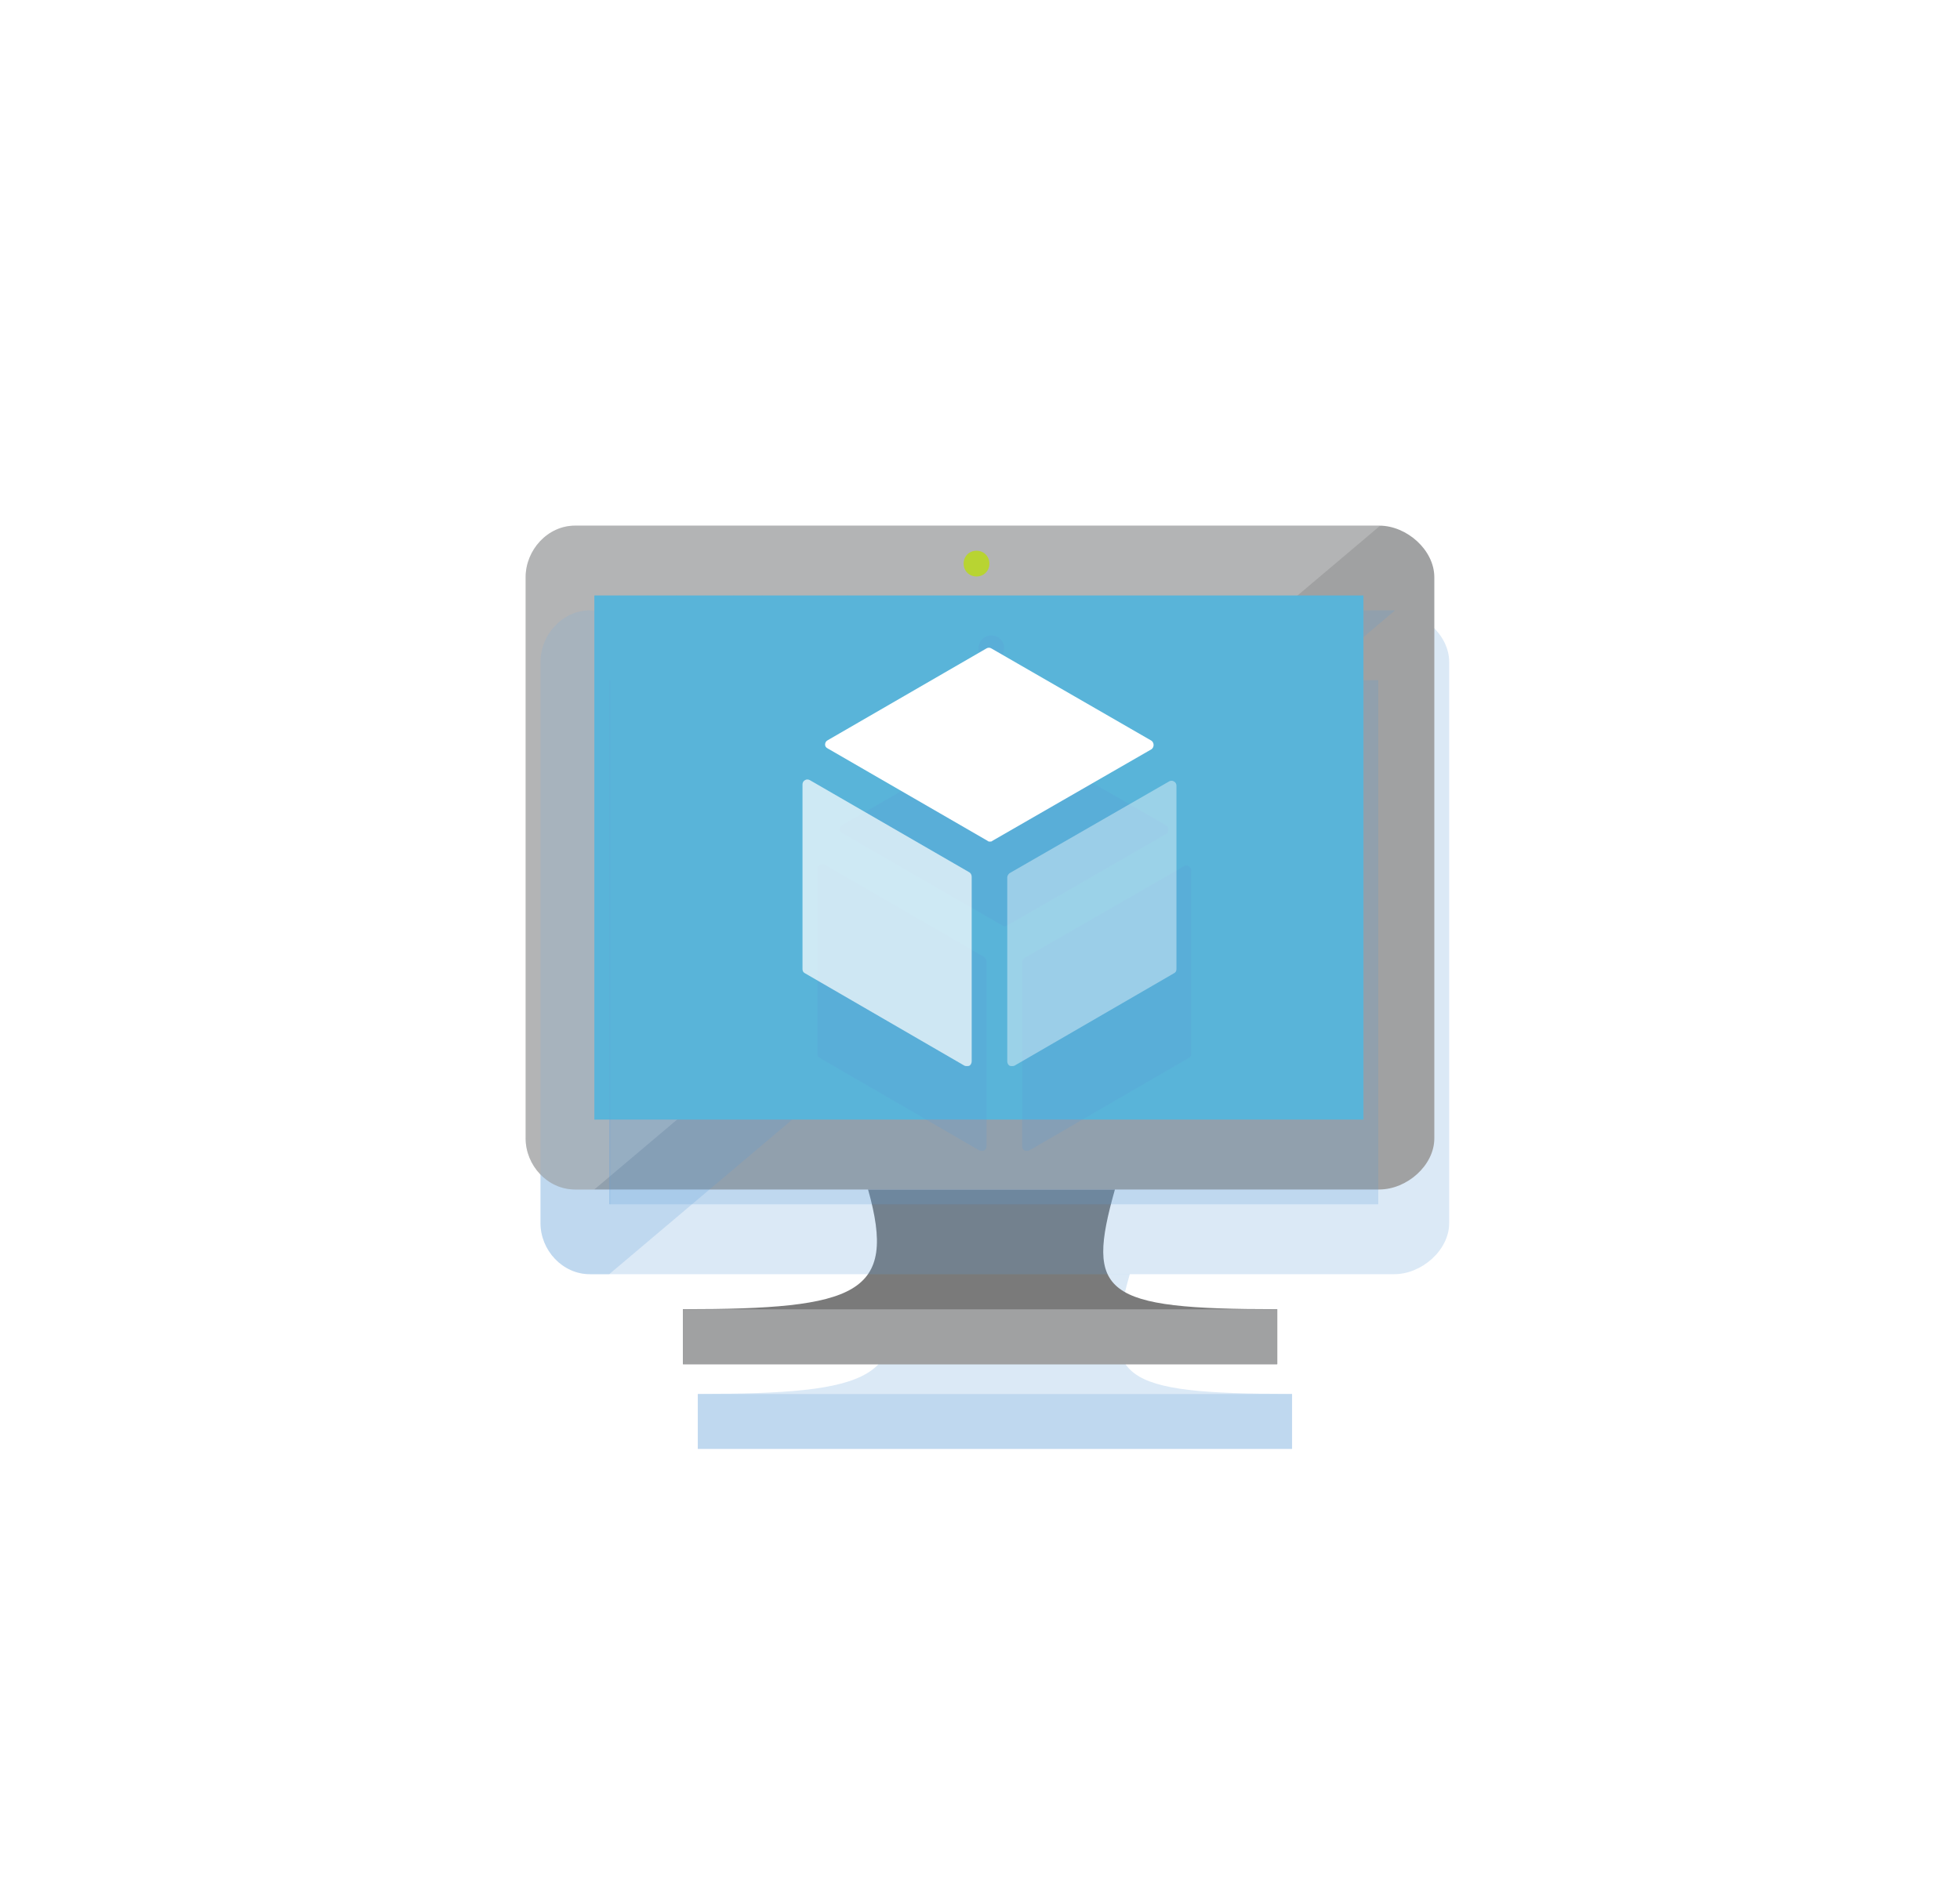 <svg xmlns="http://www.w3.org/2000/svg" xmlns:ev="http://www.w3.org/2001/xml-events" xmlns:xlink="http://www.w3.org/1999/xlink" width="60.855" height="58.681" class="st11" color-interpolation-filters="sRGB" viewBox="0 0 45.641 44.011" xml:space="preserve"><style type="text/css">.st1{visibility:visible}.st2{fill:#5b9bd5;fill-opacity:.22;filter:url(#filter_2);stroke:none}.st3{fill:#7a7a7a}.st3,.st4,.st5{stroke:none;stroke-width:12.24}.st4{fill:#a0a1a2}.st5{fill:#fff;fill-opacity:.2}.st10{stroke:none;stroke-width:12.24}.st6{fill:#59b4d9}.st6,.st7,.st8,.st9{stroke:none;stroke-width:12.24}.st7{fill:#b8d432}.st10,.st8,.st9{fill:#fff}.st9{fill-opacity:.7}.st10{fill-opacity:.4}.st11{fill:none;fill-rule:evenodd;font-size:12px;overflow:visible;stroke-linecap:square;stroke-miterlimit:3}</style><defs id="Filters"><filter id="filter_2"><feGaussianBlur stdDeviation="2"/></filter></defs><g><title>Page-1</title><g id="group480-1" transform="translate(12.24,-12.24)"><title>Azure Portal - Virtual Machines</title><g id="shape481-2" transform="translate(3.663,0)"><title>Sheet.481</title><g id="shadow481-3" class="st1"><path d="M10.06 39.94 L9.56 39.94 L4.57 39.94 L4.31 39.94 C5 42.38 4.07 42.73 0 42.73 L0 44.01 L5.17 44.01 L8.95 44.01 L13.84 44.01 L13.84 42.73 C9.77 42.73 9.37 42.38 10.06 39.94 Z" class="st2" transform="matrix(1,0,0,1,0.346,1.973)"/></g><path d="M10.06 39.94 L9.56 39.94 L4.57 39.94 L4.31 39.94 C5 42.38 4.07 42.73 0 42.73 L0 44.01 L5.17 44.01 L8.95 44.01 L13.84 44.01 L13.84 42.73 C9.77 42.73 9.37 42.38 10.06 39.94 Z" class="st3"/></g><g id="shape482-7" transform="translate(0,-4.068)"><title>Sheet.482</title><g id="shadow482-8" class="st1"><path d="M19.88 28.55 L1.15 28.55 C0.51 28.55 0 29.12 0 29.75 L0 42.82 C0 43.45 0.51 44.01 1.15 44.01 L19.88 44.01 C20.52 44.01 21.16 43.45 21.16 42.82 L21.16 29.75 C21.16 29.12 20.52 28.55 19.88 28.55 Z" class="st2" transform="matrix(1,0,0,1,0.346,1.973)"/></g><path d="M19.88 28.55 L1.15 28.55 C0.51 28.55 0 29.12 0 29.75 L0 42.82 C0 43.45 0.51 44.01 1.15 44.01 L19.88 44.01 C20.52 44.01 21.16 43.45 21.16 42.82 L21.16 29.75 C21.16 29.12 20.52 28.55 19.88 28.55 Z" class="st4"/></g><g id="shape483-12" transform="translate(0,-4.068)"><title>Sheet.483</title><g id="shadow483-13" class="st1"><path d="M19.9 28.55 C19.89 28.55 19.89 28.55 19.88 28.55 L1.15 28.55 C0.51 28.55 0 29.12 0 29.75 L0 42.82 C0 43.45 0.51 44.01 1.15 44.01 L1.6 44.01 L19.9 28.55 Z" class="st2" transform="matrix(1,0,0,1,0.346,1.973)"/></g><path d="M19.9 28.55 C19.89 28.55 19.89 28.55 19.88 28.55 L1.15 28.55 C0.51 28.55 0 29.12 0 29.75 L0 42.82 C0 43.45 0.51 44.01 1.15 44.01 L1.6 44.01 L19.9 28.55 Z" class="st5"/></g><g id="shape484-17" transform="translate(1.604,-5.697)"><title>Sheet.484</title><g id="shadow484-18" class="st1" transform="matrix(1,0,0,1,0.346,1.973)"><rect width="17.905" height="12.206" x="0" y="31.805" class="st2"/></g><rect width="17.905" height="12.206" x="0" y="31.805" class="st6"/></g><g id="shape485-22" transform="translate(1.604,-5.697)"><title>Sheet.485</title><g id="shadow485-23" class="st1"><path d="M0 44.01 L0.02 44.01 L0.02 31.81 L16.39 31.78 L16.4 31.78 L0 31.81 L0 44.01 Z" class="st2" transform="matrix(1,0,0,1,0.346,1.973)"/></g><path d="M0 44.01 L0.02 44.01 L0.02 31.81 L16.39 31.78 L16.4 31.78 L0 31.81 L0 44.01 Z" class="st6"/></g><g id="shape486-27" transform="translate(3.663,-7.10543E-15)"><title>Sheet.486</title><g id="shadow486-28" class="st1" transform="matrix(1,0,0,1,0.346,1.973)"><rect width="13.836" height="1.279" x="0" y="42.733" class="st2"/></g><rect width="13.836" height="1.279" x="0" y="42.733" class="st4"/></g><g id="shape487-32" transform="translate(10.199,-18.344)"><title>Sheet.487</title><g id="shadow487-33" class="st1"><path d="M0.6 43.71 C0.6 43.88 0.47 44.01 0.3 44.01 C0.13 44.01 0 43.88 0 43.71 C0 43.54 0.13 43.41 0.3 43.41 C0.47 43.41 0.6 43.54 0.6 43.71 Z" class="st2" transform="matrix(1,0,0,1,0.346,1.973)"/></g><path d="M0.6 43.71 C0.6 43.88 0.47 44.01 0.3 44.01 C0.13 44.01 0 43.88 0 43.71 C0 43.54 0.13 43.41 0.3 43.41 C0.47 43.41 0.6 43.54 0.6 43.71 Z" class="st7"/></g><g id="shape488-37" transform="translate(6.973,-12.17)"><title>Sheet.488</title><g id="shadow488-38" class="st1"><path d="M3.84 44.01 C3.82 44.01 3.8 44.01 3.78 43.99 L0.06 41.84 C0.02 41.82 0 41.79 0 41.75 C0 41.71 0.02 41.67 0.06 41.65 L3.76 39.51 C3.79 39.49 3.84 39.49 3.87 39.51 L7.6 41.66 C7.63 41.68 7.65 41.72 7.65 41.76 C7.65 41.8 7.63 41.84 7.6 41.86 L3.9 43.99 C3.88 44.01 3.86 44.01 3.84 44.01 Z" class="st2" transform="matrix(1,0,0,1,0.346,1.973)"/></g><path d="M3.84 44.01 C3.82 44.01 3.8 44.01 3.78 43.99 L0.06 41.84 C0.02 41.82 0 41.79 0 41.75 C0 41.71 0.02 41.67 0.06 41.65 L3.76 39.51 C3.79 39.49 3.84 39.49 3.87 39.51 L7.6 41.66 C7.63 41.68 7.65 41.72 7.65 41.76 C7.65 41.8 7.63 41.84 7.6 41.86 L3.9 43.99 C3.88 44.01 3.86 44.01 3.84 44.01 Z" class="st8"/></g><g id="shape489-42" transform="translate(6.447,-6.942)"><title>Sheet.489</title><g id="shadow489-43" class="st1"><path d="M3.83 44.01 C3.81 44.01 3.79 44.01 3.77 44 L0.06 41.85 C0.02 41.83 0 41.8 0 41.75 L0 37.45 C0 37.41 0.02 37.37 0.06 37.35 C0.09 37.33 0.13 37.33 0.17 37.35 L3.89 39.5 C3.92 39.52 3.94 39.56 3.94 39.6 L3.94 43.9 C3.94 43.94 3.92 43.98 3.89 44 C3.87 44.01 3.85 44.01 3.83 44.01 Z" class="st2" transform="matrix(1,0,0,1,0.346,1.973)"/></g><path d="M3.83 44.01 C3.81 44.01 3.79 44.01 3.77 44 L0.06 41.85 C0.02 41.83 0 41.8 0 41.75 L0 37.45 C0 37.41 0.02 37.37 0.06 37.35 C0.09 37.33 0.13 37.33 0.17 37.35 L3.89 39.5 C3.92 39.52 3.94 39.56 3.94 39.6 L3.94 43.9 C3.94 43.94 3.92 43.98 3.89 44 C3.87 44.01 3.85 44.01 3.83 44.01 Z" class="st9"/></g><g id="shape490-47" transform="translate(11.215,-6.942)"><title>Sheet.490</title><g id="shadow490-48" class="st1"><path d="M0.11 44.01 C0.09 44.01 0.07 44.01 0.05 44 C0.02 43.98 0 43.94 0 43.9 L0 39.62 C0 39.58 0.02 39.55 0.05 39.52 L3.77 37.38 C3.8 37.36 3.85 37.36 3.88 37.38 C3.92 37.4 3.94 37.44 3.94 37.48 L3.94 41.75 C3.94 41.8 3.92 41.83 3.88 41.85 L0.17 44 C0.15 44.01 0.13 44.01 0.11 44.01 Z" class="st2" transform="matrix(1,0,0,1,0.346,1.973)"/></g><path d="M0.11 44.01 C0.09 44.01 0.07 44.01 0.05 44 C0.02 43.98 0 43.94 0 43.9 L0 39.62 C0 39.58 0.02 39.55 0.05 39.52 L3.77 37.38 C3.8 37.36 3.85 37.36 3.88 37.38 C3.92 37.4 3.94 37.44 3.94 37.48 L3.94 41.75 C3.94 41.8 3.92 41.83 3.88 41.85 L0.17 44 C0.15 44.01 0.13 44.01 0.11 44.01 Z" class="st10"/></g></g></g></svg>